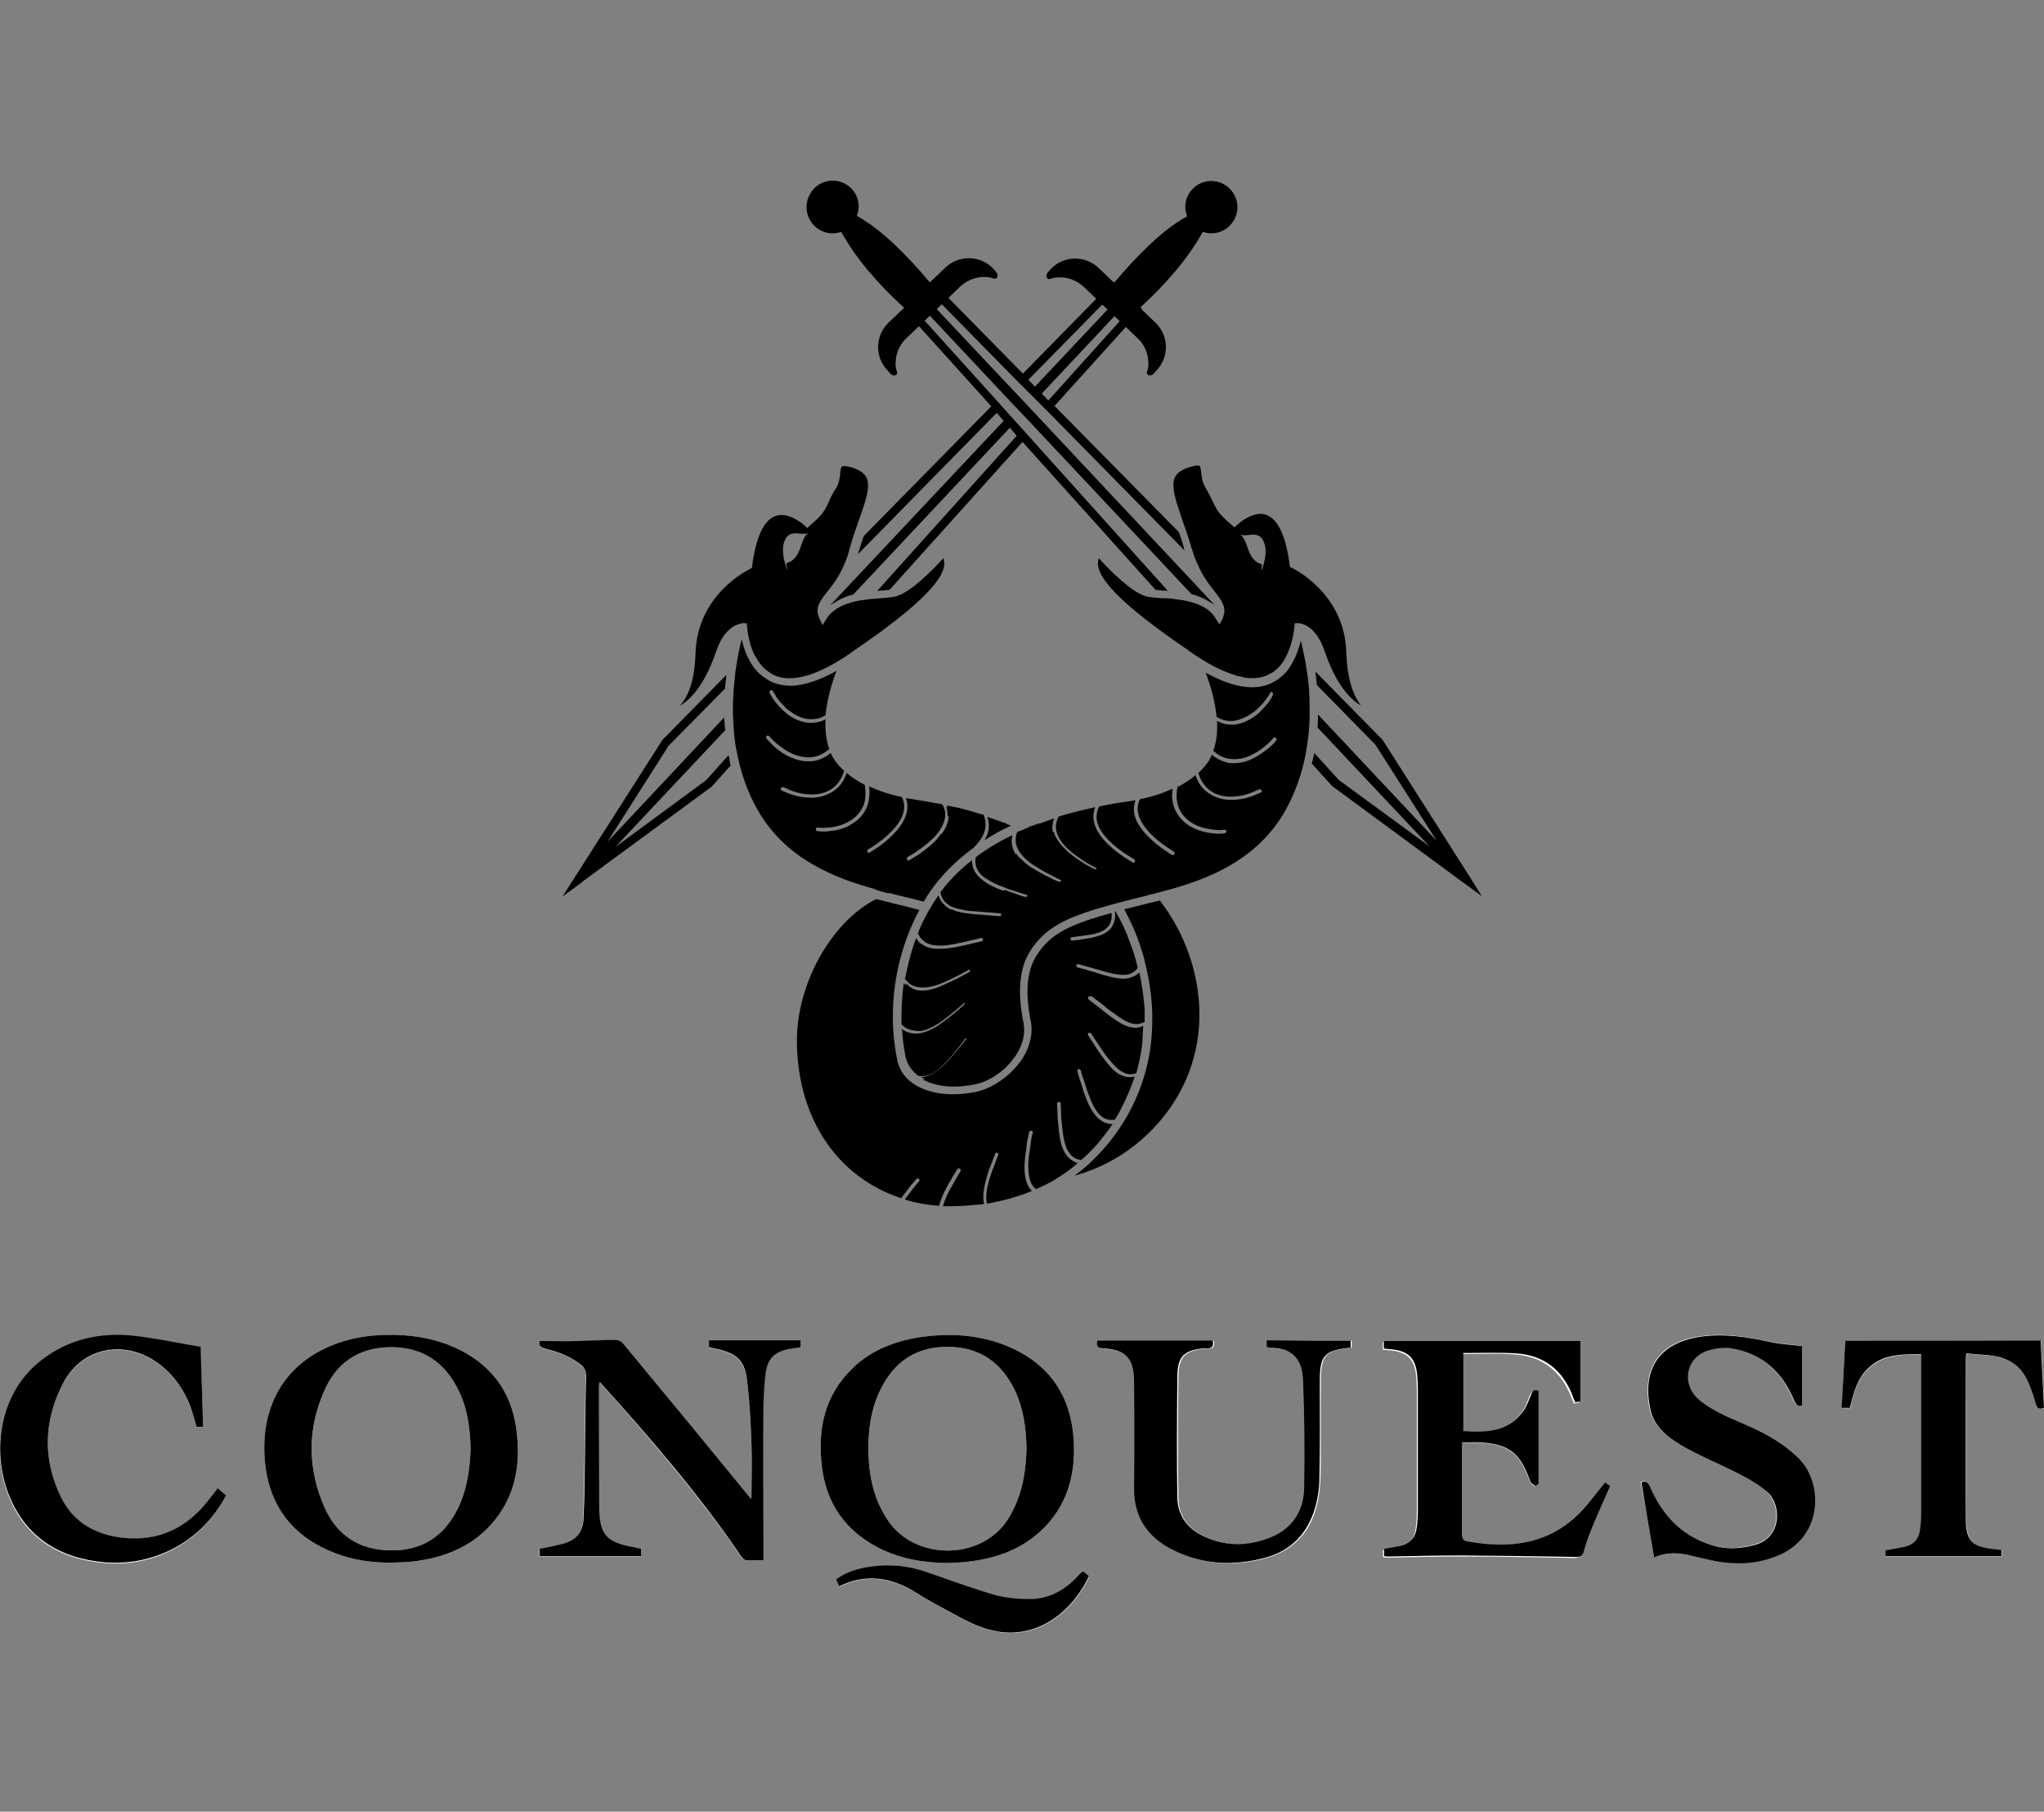 <?xml version="1.0" encoding="utf-8"?>
<!-- Generator: Adobe Illustrator 24.0.3, SVG Export Plug-In . SVG Version: 6.00 Build 0)  -->
<svg version="1.1" id="Layer_1" xmlns="http://www.w3.org/2000/svg" xmlns:xlink="http://www.w3.org/1999/xlink" x="0px" y="0px"
	 viewBox="0 0 562.5 498.5" style="enable-background:new 0 0 562.5 498.5;" xml:space="preserve">
<rect x="0" y="0" width="562.5" height="498.5" fill="#808080" stroke="none"/>
<style type="text/css">
	.st0{fill:#FFFFFF;}
</style>
<g>
	<g>
		<path class="st0" d="M455.2,428.6c3.6-1.7,7.1-1.2,10.6-0.5c1.3,0.3,2.6,0.6,3.9,0.9c6.4,1.5,12.8,1.5,19-0.9
			c12.9-5.1,12.8-20.1,6.2-26.8c-3.9-3.9-8.4-6.6-13.4-8.8c-4.9-2.2-10-4-14.2-7.5c-4.9-4.1-3.7-11.3,2.3-13.4c2-0.7,4.5-1,6.6-0.7
			c8.5,1.4,14.1,6.5,17.3,14.3c0.6,1.3,1.1,1.8,2.2,1.4c0-5.6,0-11,0-16.3c-3-0.4-5.8-0.5-8.6-1.1c-6.3-1.4-12.7-2.4-19.2-1.5
			c-12.5,1.7-16,10.1-13.9,20.1c1,4.5,4.5,7.4,8.3,9.7c3.5,2.1,7.2,3.7,10.8,5.4c4.5,2.1,9.1,4.1,13,7.5s4.3,12.4-3,14.5
			c-3.5,1-7.1,1.5-10.6,0.6c-9-2.1-14.9-8.1-18.6-16.4c-0.6-1.3-1.2-1.8-2.4-1.3C452.9,414.7,454,421.5,455.2,428.6z M507.8,368.9
			c-0.3,6.2-0.6,12.4-0.9,18.6c0.7,0,1.4,0,2.3,0c1-4.5,2.2-9,6.2-11.9c4-3,8.7-2.8,13.4-2.9c0,0.6,0,1,0,1.4c0,14.4,0,28.8,0,43.1
			c0,1.3-0.2,2.5-0.3,3.8c-0.3,2.5-1.7,4.1-4.1,4.7c-1.7,0.4-3.5,0.7-5.4,1c0,0.5,0,1.1,0,1.6c10.7,0,21.2,0,31.9,0c0-0.5,0-1,0-1.7
			c-0.6-0.1-1.2-0.1-1.8-0.2c-6.4-0.7-7.9-2.2-8-8.6c-0.1-14.7,0-29.5,0-44.2c0-0.3,0.1-0.6,0.2-1.1c2.5,0.2,5,0.3,7.4,0.7
			c3.8,0.6,7,2.4,8.9,5.9c1.2,2.2,2,4.6,2.7,7.1c0.4,1.4,1,1.7,2.3,1.3c-0.3-6.3-0.6-12.5-0.9-18.5
			C543.6,368.9,525.7,368.9,507.8,368.9z M295.5,396.5c-0.7-12.2-6.5-21-17.8-25.9c-8-3.4-16.4-3.9-24.9-2.6
			c-6.8,1.1-13.1,3.6-18.1,8.4c-7.8,7.5-9.8,16.9-8.5,27.3c1.2,9.9,6.3,17.3,15.2,22c6,3.2,12.5,4.3,19.2,4.4
			c1.7-0.1,3.4-0.1,5.1-0.3c7.9-0.8,15.1-3.2,21-8.8C293.7,414.3,296,405.9,295.5,396.5z M277.2,418.3c-7.3,11.1-25.4,11.2-32.9,0
			c-4.4-6.6-5.5-13.9-5.3-21.6c0.2-5.1,1.1-10.1,3.5-14.7c3.8-7.6,10-11.5,18.5-11.4c8.6,0.1,14.6,4.3,18.3,12
			c2.4,5.1,3.1,10.5,3.2,16.1C282.3,405.6,281.1,412.3,277.2,418.3z M142.1,393.3c-1.4-10.6-7.2-18.1-16.9-22.5
			c-5.4-2.4-11-3.4-16.9-3.5c-6.9-0.1-13.6,1-19.8,4.2c-12.1,6.2-16.8,17.9-15.6,30.7c1.2,12.4,7.8,20.8,19.4,25.2
			c4.9,1.9,10,2.6,15.3,2.6c1.6-0.1,3.3-0.1,4.9-0.2c8-0.8,15.4-3.2,21.3-8.9C141.6,413.2,143.5,403.7,142.1,393.3z M126,415.1
			c-3.8,7.7-10,11.7-18.7,11.5c-8.4-0.1-14.5-4.1-17.9-11.6c-4.9-11-4.9-22.2,0.2-33.1c3.6-7.6,10-11.3,18.4-11.2
			c8.5,0.1,14.5,4.3,18.2,11.9c2.5,5.1,3.2,10.6,3.3,16.2C129.3,404.4,128.5,409.9,126,415.1z M195.1,368.9v1.9
			c0.8,0.2,1.5,0.3,2.2,0.5c5.5,1.2,7.6,3.2,8.3,8.8c0.7,5.7,1,11.4,1.2,17.2c0.2,5,0,10,0,15.2c-0.3-0.2-0.4-0.3-0.5-0.4
			c-11.7-14.2-23.3-28.4-35-42.5c-0.4-0.5-1.4-0.8-2.1-0.8c-3.2,0-6.5,0.3-9.8,0.3c-3.6,0.1-7.1,0-10.8,0c-0.5,1.2,0.2,1.9,1.7,2.2
			c3.4,0.8,6.6,1.9,9.4,4.2c1.1,0.8,1.6,1.8,1.5,3.2c-0.2,6.6-0.2,13.2-0.3,19.8c-0.1,6.5-0.2,12.9-0.4,19.4c-0.2,4-2.1,6.2-6,7.2
			c-2,0.5-4,0.9-6.1,1.3v1.9h27.9v-2c-1.2-0.2-2.3-0.4-3.3-0.7c-6.2-1.4-7.9-3.4-8.2-9.8c0-0.4,0-0.7,0-1.1
			c0-10.9-0.1-21.9-0.1-32.8c0-0.4,0.1-0.8,0.2-1.5c0.4,0.3,0.6,0.5,0.7,0.6c13.5,15.1,26.8,30.5,38.3,47.3c0.3,0.5,0.8,1,1.3,1
			c1.5,0.1,3.1,0,4.8,0V427c0-13.5,0-26.9,0-40.4c0-2.9,0.2-5.8,0.6-8.7c0.5-4.1,2.4-5.9,6.4-6.8c1-0.2,2.1-0.3,3.2-0.5v-1.7H195.1z
			 M441.6,408c-2.7,3.2-5,6.6-7.9,9.3c-8.5,7.8-18.8,8.9-29.7,7c-1.5-0.3-1.8-1-1.8-2.3c0.1-7.7,0-15.4,0-23c0-0.6,0.1-1.3,0.1-2
			c1.8,0,3.5-0.1,5.1,0c7.9,0.5,11,3.1,13.6,10.7c0.2,0.6,1,1,1.5,1.4c0.2-0.2,0.3-0.3,0.5-0.5V383c-1.2-0.5-1.7,0.1-2.1,1.2
			c-0.6,1.6-1.2,3.2-2.2,4.5c-4.1,5.7-10.1,5.8-16.4,5.4v-21.5c4.9,0,9.7-0.3,14.5,0.1c7.8,0.5,12.9,4.7,15.7,12
			c0.2,0.5,0.4,1,0.6,1.5c0.7-0.1,1.2-0.2,1.4-0.3v-16.6h-53.9c0,0-0.1,0.5-0.1,0.9c0,0.3,0.1,0.7,0.1,1.2c0.7,0.1,1.5,0.1,2.2,0.2
			c4.5,0.5,6.4,2.4,6.9,6.9c0.1,1.3,0.2,2.5,0.2,3.8c0,11.2,0,22.4,0,33.5c0,1.6-0.1,3.1-0.3,4.7c-0.3,2.7-1.8,4.6-4.5,5.2
			c-1.5,0.3-2.9,0.6-4.5,0.8v2c0.4,0,0.7,0.1,1,0.1c6.7-0.1,13.3-0.3,19.9-0.3c10.4,0,20.9,0.2,31.3,0.4c1.4,0,2.3-0.1,2.8-1.8
			c0.6-2.3,1.5-4.6,2.4-6.8c1.5-3.7,3.2-7.3,4.8-11C442.4,408.5,441.9,408.2,441.6,408z M59.9,409.6c-0.9,1.2-1.8,2.4-2.7,3.5
			c-5.9,7.4-13.4,11.1-22.9,10.2c-7.7-0.7-13.9-4-17.4-11c-5.3-10.6-5-21.5,0.6-31.8c5-9.4,16.2-11.8,25.1-5.9
			c4.8,3.1,7.9,7.5,9.9,12.8c0.6,1.7,1.1,3.6,1.6,5.4h1.8c-0.3-7.4-0.5-14.7-0.8-22c-6-1-11.9-2.3-18-3c-9.5-1.1-18.4,0.8-26.1,6.9
			c-11.3,8.9-13.3,24.7-8.8,36.5c4.6,12,14,17.8,26.6,18.9c13.8,1.2,26.8-5.9,33.3-18.4C61.5,410.9,60.7,410.2,59.9,409.6z
			 M349,368.9v1.8c0.4,0.1,0.8,0.3,1.1,0.3c6.3,0.1,8.7,3.4,8.9,8.9c0.3,9.9,0.5,19.8,0.3,29.7c-0.2,6.6-3.6,11.5-9.9,13.8
			c-6.2,2.2-12.5,2.2-18.5-0.9c-4.1-2.1-6.6-5.7-6.6-10.3c-0.2-11.2-0.1-22.4,0-33.5c0.1-5.4,1.8-7,7.2-7.6c0.2,0,0.5-0.1,0.7,0
			c1.7,0.2,2.2-0.6,1.8-2.1h-31.7c-0.3,1.3-0.1,2,1.5,2.1c6.3,0.5,8.5,2.8,8.6,9.2c0.1,9.7,0.1,19.5,0,29.2
			c-0.1,7.9,3.6,13.5,10.5,17c8.2,4.2,17,4.6,25.7,2.2c7-2,11.7-6.7,13.6-13.8c0.8-2.7,1.1-5.6,1.2-8.4c0.2-8.6,0-17.3,0.1-25.9
			c0-1.5,0-2.9,0.2-4.3c0.4-2.9,1.7-4.3,4.6-4.9c1.2-0.2,2.4-0.4,3.7-0.6v-1.9H349z M298.2,432.4c-0.2,0.1-0.3,0.1-0.3,0.2
			c-0.3,0.3-0.6,0.6-0.9,0.9c-3.6,4.1-8,6.6-13.4,6.6c-3.3,0-6.8-0.3-10-1.2c-6.4-1.8-12.7-4.2-19-6.4c-3.9-1.4-8-2-12.1-1.6
			c-4.4,0.3-8.6,1.1-12.3,3.8c0.3,0.6,0.6,1.2,0.9,1.9c6.8-3.4,13.3-2.6,19.7,0.9c2.5,1.4,4.8,3,7.3,4.3c4.2,2.2,8.3,4.8,12.8,6.3
			c12.3,4.2,23.3-2.7,28.9-14.3C299.3,433.3,298.8,432.9,298.2,432.4z"/>
		<path d="M295.5,396.5c-0.7-12.2-6.5-21-17.8-25.9c-8-3.4-16.4-3.9-24.9-2.6c-6.8,1.1-13.1,3.6-18.1,8.4
			c-7.8,7.5-9.8,16.9-8.5,27.3c1.2,9.9,6.3,17.3,15.2,22c6,3.2,12.5,4.3,19.2,4.4c1.7-0.1,3.4-0.1,5.1-0.3c7.9-0.8,15.1-3.2,21-8.8
			C293.7,414.3,296,405.9,295.5,396.5z M277.2,418.3c-7.3,11.1-25.4,11.2-32.9,0c-4.4-6.6-5.5-13.9-5.3-21.6
			c0.2-5.1,1.1-10.1,3.5-14.7c3.8-7.6,10-11.5,18.5-11.4c8.6,0.1,14.6,4.3,18.3,12c2.4,5.1,3.1,10.5,3.2,16.1
			C282.3,405.6,281.1,412.3,277.2,418.3z"/>
		<path d="M142.1,393.3c-1.4-10.6-7.2-18.1-16.9-22.5c-5.4-2.4-11-3.4-16.9-3.5c-6.9-0.1-13.6,1-19.8,4.2
			c-12.1,6.2-16.8,17.9-15.6,30.7c1.2,12.4,7.8,20.8,19.4,25.2c4.9,1.9,10,2.6,15.3,2.6c1.6-0.1,3.3-0.1,4.9-0.2
			c8-0.8,15.4-3.2,21.3-8.9C141.6,413.2,143.5,403.7,142.1,393.3z M126,415.1c-3.8,7.7-10,11.7-18.7,11.5
			c-8.4-0.1-14.5-4.1-17.9-11.6c-4.9-11-4.9-22.2,0.2-33.1c3.6-7.6,10-11.3,18.4-11.2c8.5,0.1,14.5,4.3,18.2,11.9
			c2.5,5.1,3.2,10.6,3.3,16.2C129.3,404.4,128.5,409.9,126,415.1z"/>
		<path d="M206.8,412.4c0-5.2,0.2-10.2,0-15.2c-0.2-5.7-0.5-11.5-1.2-17.2c-0.6-5.6-2.8-7.6-8.3-8.8c-0.7-0.2-1.4-0.3-2.2-0.5
			c0-0.7,0-1.3,0-1.9c8.3,0,16.7,0,25.2,0c0,0.5,0,1.2,0,1.9c-1.1,0.2-2.2,0.3-3.2,0.5c-4,0.8-5.9,2.7-6.4,6.7
			c-0.4,2.9-0.5,5.8-0.6,8.7c-0.1,13.5,0,27,0,40.4c0,0.7,0,1.4,0,2.3c-1.7,0-3.3,0.1-4.8,0c-0.5,0-1-0.6-1.3-1
			c-11.4-16.8-24.7-32.2-38.3-47.3c-0.2-0.2-0.3-0.3-0.7-0.7c-0.1,0.6-0.2,1-0.2,1.5c0,10.9,0.1,21.9,0.1,32.8c0,0.4,0,0.7,0,1.1
			c0.3,6.4,1.9,8.4,8.2,9.8c1.1,0.2,2.1,0.4,3.3,0.7c0,0.7,0,1.3,0,2c-9.3,0-18.5,0-27.9,0c0-0.7,0-1.3,0-2c2.1-0.4,4.1-0.8,6.1-1.3
			c3.9-1,5.8-3.1,6-7.2c0.3-6.5,0.3-12.9,0.4-19.4c0.1-6.6,0.1-13.2,0.3-19.7c0-1.4-0.5-2.4-1.6-3.2c-2.8-2.2-6-3.4-9.4-4.2
			c-1.6-0.4-2.2-1-1.7-2.2c3.7,0,7.2,0.1,10.8,0c3.3-0.1,6.5-0.3,9.8-0.3c0.7,0,1.7,0.3,2.1,0.8c11.7,14.1,23.4,28.3,35,42.5
			C206.4,412.2,206.5,412.2,206.8,412.4z"/>
		<path d="M422.6,409c-0.5-0.5-1.3-0.8-1.5-1.4c-2.6-7.6-5.7-10.2-13.6-10.7c-1.6-0.1-3.2,0-5.1,0c-0.1,0.7-0.1,1.4-0.1,2
			c0,7.7,0,15.4,0,23c0,1.4,0.3,2.1,1.8,2.3c10.9,1.9,21.2,0.9,29.7-7c2.9-2.7,5.2-6.1,7.9-9.3c0.3,0.2,0.8,0.6,1.4,1
			c-1.6,3.7-3.3,7.3-4.8,11c-0.9,2.2-1.8,4.5-2.4,6.8c-0.4,1.7-1.4,1.8-2.8,1.7c-10.4-0.2-20.9-0.3-31.3-0.4
			c-6.6,0-13.3,0.2-19.9,0.3c-0.3,0-0.6-0.1-1-0.1c0-0.7,0-1.3,0-2c1.5-0.3,3-0.5,4.5-0.8c2.7-0.6,4.2-2.5,4.5-5.2
			c0.2-1.6,0.3-3.1,0.3-4.7c0-11.2,0-22.4,0-33.5c0-1.3-0.1-2.5-0.2-3.8c-0.5-4.5-2.4-6.4-6.9-6.9c-0.7-0.1-1.4-0.1-2.2-0.2
			c-0.1-0.5-0.1-0.9-0.1-1.2c0-0.4,0.1-0.8,0.1-0.9c9,0,18,0,26.9,0s17.8,0,27.1,0c0,5.1,0,10.7,0,16.6c-0.2,0-0.8,0.1-1.4,0.3
			c-0.2-0.6-0.5-1-0.6-1.5c-2.7-7.3-7.9-11.5-15.7-12c-4.8-0.3-9.6-0.1-14.5-0.1c0,7.1,0,14.2,0,21.5c6.3,0.4,12.3,0.3,16.4-5.4
			c1-1.3,1.6-3,2.2-4.5c0.4-1.1,0.8-1.7,2.1-1.2c0,8.5,0,17.1,0,25.6C422.9,408.6,422.8,408.8,422.6,409z"/>
		<path d="M455.2,428.6c-1.2-7.1-2.4-13.9-3.5-20.7c1.2-0.5,1.8,0,2.4,1.3c3.6,8.3,9.5,14.2,18.6,16.4c3.5,0.8,7.1,0.4,10.6-0.6
			c7.2-2.2,6.9-11.2,3-14.5s-8.4-5.3-13-7.5c-3.7-1.7-7.4-3.4-10.8-5.4c-3.8-2.3-7.3-5.1-8.3-9.7c-2.2-10,1.3-18.3,13.9-20.1
			c6.5-0.9,12.9,0.1,19.2,1.5c2.7,0.6,5.6,0.7,8.6,1.1c0,5.3,0,10.7,0,16.3c-1.1,0.4-1.6-0.1-2.2-1.4c-3.2-7.8-8.8-12.9-17.3-14.3
			c-2.1-0.3-4.5,0-6.6,0.7c-6,2.1-7.1,9.3-2.3,13.4c4.2,3.5,9.3,5.3,14.2,7.5s9.5,4.9,13.4,8.8c6.6,6.7,6.8,21.7-6.2,26.8
			c-6.3,2.5-12.6,2.4-19,0.9c-1.3-0.3-2.6-0.6-3.9-0.9C462.4,427.3,458.8,426.9,455.2,428.6z"/>
		<path d="M55.9,392.7c-0.6,0-1.2,0-1.8,0c-0.5-1.8-1-3.6-1.6-5.4c-2-5.3-5.2-9.7-9.9-12.8c-9-5.9-20.1-3.5-25.1,5.9
			c-5.5,10.3-5.9,21.2-0.6,31.8c3.5,7,9.8,10.3,17.4,11c9.5,0.9,17.1-2.8,22.9-10.2c0.9-1.1,1.8-2.3,2.7-3.5c0.8,0.7,1.6,1.4,2.3,2
			C55.7,424,42.7,431,28.9,429.9C16.3,428.8,7,423,2.3,411c-4.5-11.8-2.6-27.5,8.8-36.5c7.7-6.1,16.6-8,26.1-6.9c6,0.7,12,2,18,3
			C55.4,378,55.7,385.2,55.9,392.7z"/>
		<path d="M371.7,368.9c0,0.6,0,1.2,0,1.9c-1.3,0.2-2.5,0.3-3.7,0.6c-2.8,0.6-4.2,2-4.6,4.9c-0.2,1.4-0.2,2.9-0.2,4.3
			c0,8.6,0.1,17.3-0.1,25.9c0,2.8-0.4,5.7-1.2,8.4c-2,7-6.6,11.8-13.6,13.7c-8.8,2.4-17.5,2-25.7-2.2c-6.9-3.5-10.6-9.1-10.5-17
			c0.1-9.7,0.1-19.5,0-29.2c0-6.4-2.2-8.8-8.6-9.2c-1.6-0.1-1.8-0.8-1.5-2.1c10.6,0,21.1,0,31.7,0c0.4,1.5-0.1,2.3-1.8,2.1
			c-0.2,0-0.5,0-0.7,0c-5.4,0.6-7.1,2.2-7.2,7.6c-0.1,11.2-0.2,22.4,0,33.5c0.1,4.6,2.5,8.2,6.6,10.3c6,3.1,12.3,3.2,18.4,0.9
			c6.3-2.3,9.8-7.2,9.9-13.8c0.2-9.9,0.1-19.8-0.3-29.7c-0.2-5.5-2.6-8.9-8.9-8.9c-0.3,0-0.7-0.2-1.1-0.3c0-0.6,0-1.2,0-1.8
			C356.5,368.9,364,368.9,371.7,368.9z"/>
		<path d="M507.8,368.9c18,0,35.8,0,53.8,0c0.3,6,0.6,12.3,0.9,18.5c-1.3,0.5-1.9,0.2-2.3-1.3c-0.7-2.4-1.5-4.9-2.7-7.1
			c-1.9-3.5-5.1-5.3-8.9-5.9c-2.4-0.4-4.9-0.4-7.4-0.7c-0.1,0.5-0.2,0.8-0.2,1.1c0,14.7-0.1,29.5,0,44.2c0,6.4,1.6,7.9,8,8.6
			c0.6,0.1,1.2,0.1,1.8,0.2c0,0.6,0,1.1,0,1.7c-10.6,0-21.2,0-31.9,0c0-0.5,0-1,0-1.6c1.8-0.3,3.6-0.6,5.4-1
			c2.4-0.6,3.8-2.2,4.1-4.7c0.1-1.3,0.3-2.5,0.3-3.8c0-14.4,0-28.8,0-43.1c0-0.4,0-0.8,0-1.4c-4.8,0.1-9.5-0.1-13.4,2.9
			c-4,2.9-5.1,7.4-6.2,11.9c-0.8,0-1.5,0-2.3,0C507.2,381.2,507.5,375,507.8,368.9z"/>
		<path d="M298.2,432.4c0.5,0.4,1,0.9,1.5,1.3c-5.6,11.6-16.6,18.5-28.9,14.3c-4.5-1.5-8.6-4.1-12.8-6.3c-2.5-1.3-4.9-2.9-7.3-4.3
			c-6.3-3.5-12.9-4.3-19.7-0.9c-0.3-0.7-0.6-1.2-0.9-1.9c3.7-2.7,8-3.5,12.3-3.8c4.2-0.3,8.2,0.3,12.1,1.6c6.3,2.2,12.6,4.5,19,6.4
			c3.2,0.9,6.7,1.2,10,1.2c5.4,0,9.8-2.6,13.4-6.6c0.3-0.3,0.6-0.6,0.9-0.9C298,432.6,298,432.5,298.2,432.4z"/>
	</g>
	<g>
		<g>
			<g>
				<path d="M308.3,81.3l-0.8,0.9l1.9,1.8l0.8-0.9L308.3,81.3z"/>
				<path d="M254.2,81.3L254.2,81.3l0.8,0.9l0,0L254.2,81.3z M276,115.7l-2-2.2l0,0"/>
				<path d="M407.8,246.6l-5.3-3.9l-0.3-0.2l-35.6-26.2l-5.6-6.2c0.1-0.5,0.3-1.1,0.4-1.6c0.1-0.4,0.2-0.8,0.3-1.3l6.7,7.4l25,18.3
					l-30.8-32.7c0-0.7,0.1-1.4,0.1-2.2c0-0.5,0-0.9,0-1.4l32.7,34.8l-16.9-26.5l-16.1-16.4c-0.1-0.9-0.2-1.9-0.3-2.8
					c0-0.3-0.1-0.6-0.1-0.9l18.4,18.7l0.1,0.1l23.6,37.1l0.2,0.3L407.8,246.6z"/>
				<path d="M201.1,210.6l-5.2,5.8l-0.1,0.1l-35.4,26l0,0l-0.3,0.3l-5.3,3.9l3.5-5.5l0.2-0.3l23.8-37.3l17.6-17.9
					c0,0.3-0.1,0.7-0.1,1c-0.1,0.9-0.2,1.9-0.3,2.8L184,205.2l-16.8,26.4l32.1-34.2c0,0.5,0,0.9,0.1,1.4c0,0.7,0.1,1.4,0.2,2.1
					l-30.3,32.2l25-18.4l6.2-6.9c0.1,0.5,0.2,0.9,0.3,1.3C200.8,209.6,200.9,210.1,201.1,210.6z"/>
				<polygon points="158.2,241 158.4,240.8 158.2,241.1 				"/>
				<polygon points="160.3,242.5 160.1,242.8 160,242.7 				"/>
				<polygon points="310.2,83 309.4,83.9 307.5,82.2 308.3,81.3 				"/>
			</g>
			<g>
				<path d="M254.2,81.3l-1.9,1.8l0.8,0.9l1.9-1.8L254.2,81.3z"/>
				<path d="M334.1,166.3c0,0.1,0.1,0.1,0.1,0.2c-0.1-0.1-0.2-0.2-0.3-0.2v-0.1l-0.9-0.5c0,0-0.1-0.1-0.2-0.1l-0.6-0.4l0,0
					c-1.2-0.7-2.7-1.3-4.3-1.7l-43.1-45.9l-1.6-1.7l-1.9-2l-1.8-1.9l-1.9-2l-1.6-1.7l-22.9-24.4l1.9-1.8l22.8,24.2l1.6,1.7l1.9,2
					L334.1,166.3z"/>
				<polygon points="255,82.2 253.1,83.9 252.3,83 254.2,81.3 				"/>
				<polygon points="402.2,242.5 402.5,242.7 402.5,242.8 				"/>
				<polygon points="404.3,241 404.3,241.1 404.1,240.8 				"/>
			</g>
		</g>
		<g>
			<g>
				<path d="M281.3,118l-1.9-2.1l-1.7-1.9l-1.9-2.1l-1.6-1.8l-22.4-24.8l1.4-1.3l-0.8-0.9l1.9-1.8l0,0l0.8,0.9l1.3-1.3l23.2,23.6
					l1.7,1.7l1.9,1.9l1.8,1.8l1.9,1.9l1.7,1.7l37.4,38c-0.1-0.3-0.2-0.5-0.2-0.8c-0.4-1.5-0.9-2.9-1.4-4.3l-34.2-34.7l23.3-25.8
					l0.8-0.9l-8-7.5l-24.8,25.3l-24-24.4l-0.8-0.8l-8,7.5l0.8,0.9l23.3,25.8l-35.1,35.7c-0.5,1.3-1.5,4.7-1.6,5l38.2-38.9l0,0
					l1.9,2.2l0,0l-47.6,50.6c0,0.1-0.1,0.1-0.1,0.2c0.1-0.1,0.2-0.2,0.3-0.2v-0.1l0.9-0.5c0,0,0.1-0.1,0.2-0.1l0.6-0.4l0,0
					c1.2-0.7,2.7-1.3,4.3-1.7l43.1-45.9l1.9,2.2l0,0l-38.4,42.7c0.3,0,0.7-0.1,1.1-0.1h0.4c0.7-0.1,1.3-0.1,1.9-0.2l36.6-40.7
					l36.6,40.7c0.6,0.1,1.2,0.1,1.9,0.2h0.4c0.4,0,0.7,0,1.1,0.1L283,119.9L281.3,118z M306.2,80.9l1.4,1.3l0.8-0.9l1.9,1.8
					l-0.8,0.9l1.4,1.3l-22.4,24.9l-1.8-1.9L309.5,84l-1.9-1.8l-22.8,24.2l-1.8-1.9L306.2,80.9z"/>
				<polygon points="255,82.2 255,82.2 253.1,83.9 252.3,83 254.2,81.3 254.2,81.3 				"/>
			</g>
		</g>
		<path d="M338.5,62c-2,2.1-4.9,2.7-7.5,1.8c-4.1,7.4-10.1,14.3-17.3,20.9l4.3,4.1c3.7,3.6,3.8,9.4,0.3,13.1l-0.8,0.9
			c-1,1.1-2.4,0.3-1.7-0.9c0.2-0.8,0.3-1.6,0.2-2.5c-0.1-2.3-1.1-4.6-2.9-6.3l-14.9-14.2c-2.4-2.2-5.7-3.1-8.8-2.3
			c-0.2,0.1-0.4,0.2-0.6,0.2c-0.8,0-1.2-1-0.4-1.9l0.8-0.9c3.5-3.7,9.4-3.8,13.1-0.3l4.3,4.1c6.7-7.9,13.4-14.6,20.1-18.3
			c-1-2.5-0.5-5.5,1.5-7.5c2.7-2.9,7.3-2.9,10.1-0.2C341.2,54.6,341.3,59.1,338.5,62z"/>
		<path d="M224,62c2,2.1,4.9,2.7,7.5,1.8c4.1,7.4,10.1,14.3,17.3,20.9l-4.3,4.1c-3.7,3.6-3.8,9.4-0.3,13.1l0.8,0.9
			c1,1.1,2.4,0.3,1.7-0.9c-0.2-0.8-0.3-1.6-0.2-2.5c0.1-2.3,1.1-4.6,2.9-6.3l14.9-14.3c2.4-2.2,5.7-3.1,8.8-2.3
			c0.2,0.1,0.4,0.2,0.6,0.2c0.8,0,1.2-1,0.4-1.9l-0.8-0.9c-3.5-3.7-9.4-3.8-13.1-0.3l-4.3,4.1c-6.7-7.9-13.4-14.6-20.1-18.3
			c1-2.5,0.5-5.5-1.5-7.5c-2.7-2.9-7.3-2.9-10.1-0.2C221.3,54.6,221.2,59.1,224,62z"/>
		<path d="M248.1,281.9c-0.1-3.8,0.1-7.6,0.6-11.4c1.2,1.4,2.9,2.1,4.8,2.1h0.1c2.1,0,4.1-0.7,6.1-1.6c1.6-0.7,3.2-1.5,4.4-2.1
			l2.6-1.4c0.2-0.1,0.3-0.4,0.2-0.7c-0.1-0.2-0.4-0.3-0.7-0.2l-2.6,1.4c-1.2,0.6-2.7,1.4-4.3,2.1c-1.8,0.8-3.8,1.5-5.7,1.5l0,0
			c-1.9,0-3.4-0.8-4.5-2.3c1.1-3.4,2.7-6.6,4.5-9.6c0.7,0.6,1.6,1,2.6,1.2c0.8,0.2,1.6,0.2,2.4,0.2c1.3,0,2.7-0.2,4-0.4
			c0.9-0.2,1.9-0.4,2.9-0.6l4.7-1.1c0.3-0.1,0.4-0.3,0.4-0.6c-0.1-0.3-0.3-0.4-0.6-0.4l-4.7,1.1c-1,0.2-1.9,0.4-2.8,0.6
			c-2,0.3-4,0.6-5.9,0.2c-0.9-0.2-1.6-0.5-2.3-1.1c1.7-2.6,3.6-5,5.7-7l0,0c0.4-0.4,0.8-0.8,1.3-1.1c0.2-0.2,0.4-0.4,0.6-0.5
			c0.3,0.1,0.6,0.3,0.9,0.4c0.8,0.3,1.6,0.4,2.4,0.6l0,0c0.8,0.1,1.5,0.2,2.3,0.3l7.6,0.6l0,0c0.3,0,0.5-0.2,0.5-0.5
			s-0.2-0.5-0.5-0.5l-7.6-0.6c-0.1,0-0.2,0-0.3,0l0,0c-0.8-0.1-1.7-0.2-2.5-0.4c-0.8-0.2-1.5-0.3-2.2-0.6l0.1-0.1l0,0
			c3.2-2.4,6.7-3.9,10.2-4.2l0,0l0,0c0.7-0.1,1.4-0.1,2.2-0.1h0.1c0.6,0,1,0,1.5-0.2c0.2,0.1,0.3,0.1,0.5,0.2c0.7,0.3,1.4,0.5,2,0.7
			l0,0l0,0c0.3,0.1,0.6,0.2,0.8,0.3c0.3,0.1,0.6,0.2,0.8,0.3l0,0c0.9,0.3,1.5,0.4,1.5,0.4h0.1c0.2,0,0.4-0.1,0.5-0.4
			s-0.1-0.5-0.3-0.6l0,0c-0.1,0-0.8-0.2-1.7-0.5l0,0c-0.2-0.1-0.4-0.1-0.6-0.2c-0.7-0.2-1.4-0.5-2.2-0.7c-0.1,0-0.2-0.1-0.3-0.1
			c0.6-0.5,1-1.2,1.3-2.1c0.2-0.5,0.3-1.1,0.3-1.7c0.1-1,0.1-2,0.2-3v-1.4c0-0.4,0.1-0.9,0.1-1.3c0.2,0.2,0.3,0.5,0.5,0.7
			c0.2,0.3,0.4,0.5,0.7,0.7c0.5,0.5,1,0.9,1.5,1.4c0.3,0.2,0.6,0.5,0.9,0.7s0.6,0.4,0.9,0.6c0,0,0,0,0.1,0c1.4,0.9,3.1,1.8,4.9,2.7
			c0.2,0.1,0.3,0.1,0.4,0.2c0.4,0.2,0.8,0.4,1.1,0.5c0.5,0.2,0.8,0.3,0.8,0.3c0.1,0,0.1,0,0.2,0c0.2,0,0.4-0.1,0.5-0.3
			c0.1-0.3,0-0.5-0.3-0.6c0,0-0.1,0-0.2-0.1c-0.2-0.1-0.6-0.2-1-0.5c-0.3-0.1-0.6-0.3-1-0.5c-1.7-0.8-3.2-1.7-4.6-2.6
			c-0.1,0-0.1-0.1-0.2-0.1c-0.3-0.2-0.5-0.3-0.8-0.5s-0.6-0.5-0.9-0.7c-0.5-0.4-1.1-0.9-1.5-1.4c-0.2-0.3-0.5-0.5-0.7-0.8
			c-0.4-0.5-0.7-1-0.9-1.5l0,0c0.3-1.3,1-2.4,2.2-2.9c0.3-0.1,0.6-0.2,1-0.3c0.3-0.1,0.6-0.1,0.9-0.1l0,0h0.1c0.6,0,1.3,0,1.9,0
			c0.4,0,0.8,0,1.2,0.1c0.1,0,0.2,0,0.2,0c0.7,0,1.5,0.1,2.2,0.2c0.2,0,0.5,0.1,0.7,0.1c0.1,0.2,0.2,0.4,0.3,0.5l0,0
			c0.7,1.3,1.7,2.4,2.6,3.2l0,0c0.2,0.2,0.4,0.4,0.6,0.6s0.3,0.3,0.5,0.4c1.7,1.4,3.4,2.5,4.8,3.3l0,0c1.2,0.7,2.1,1.1,2.1,1.1
			c0.1,0,0.2,0,0.2,0c0.1,0,0.2,0,0.2-0.1c0.1,0,0.2-0.1,0.2-0.2c0.1-0.3,0-0.6-0.2-0.7c0,0-0.6-0.3-1.5-0.8l0,0
			c-1.3-0.7-3.3-2-5.2-3.5c-1.6-1.3-2.7-2.6-3.4-3.8c0.2,0,0.5,0.1,0.7,0.1c9.7,1.9,18.4,7.5,24.9,15.1c-0.7,0.2-1.3,0.3-1.9,0.5
			c-2.7,0.7-5.2,1.3-7.5,1.9c-0.4,0.1-0.8,0.2-1.1,0.3l0,0c-0.4,0.1-0.8,0.2-1.1,0.3c-11.7,3.2-17.6,5.8-21.9,11.9
			c-2.2,3.1-4.9,8.7-2.4,20.9c0.5,2.7-0.2,5.8-2.2,8.8c-2.7,4-7.1,7.1-11.3,7.9c-2,0.4-3.9,0.6-5.6,0.6c-3.4,0-6.4-0.7-8.7-2
			c3.3-0.2,5.8-2.9,7.3-4.4c1.5-1.6,2.7-3.2,3.6-4.2c0.9-1.2,1.5-1.9,1.5-1.9c0.2-0.2,0.1-0.5-0.1-0.7s-0.5-0.1-0.7,0.1
			c0,0-0.5,0.8-1.4,1.9c-0.8,1-2,2.6-3.5,4.2c-2.3,2.4-5,4.8-8.2,4l0,0c-1.4-1.2-2.4-2.8-2.8-4.6c-0.5-2.5-0.8-5.1-1-7.7
			c1.1,0.9,2.4,1.3,3.9,1.3c0.5,0,1,0,1.5-0.2c2.2-0.4,4.2-1.7,5.7-2.8c3.3-2.4,6.1-5,6.1-5c0.2-0.2,0.2-0.5,0-0.7s-0.5-0.2-0.7,0
			c0,0-2.8,2.5-6,4.9c-1.5,1-3.4,2.2-5.3,2.6C251.3,283.9,249.6,283.4,248.1,281.9z"/>
		<path d="M317.1,310.8c-5.9,6.1-13.3,10.5-21.4,12.7c1.9-1.4,3.8-3,5.5-4.7c7.3-7.3,11.7-15.5,14-23.8c0.1-0.1,0.2-0.3,0.1-0.4l0,0
			c1.3-4.7,1.8-9.4,1.8-14.1c0-0.4,0-0.8,0-1.3c-0.1-5.1-0.9-10.1-2.1-14.8c0-0.2,0-0.3-0.1-0.5c-0.8-2.8-1.7-5.6-2.8-8.1
			c-0.8-1.9-1.8-3.8-2.7-5.6c2.1-0.5,4.4-1.1,6.8-1.7c1-0.2,2-0.5,3-0.7C332.5,265.1,335.6,291.7,317.1,310.8z"/>
		<path d="M314.9,264.4c0-0.2-0.1-0.3-0.1-0.5C314.9,264,314.9,264.2,314.9,264.4z"/>
		<path d="M315.1,294.9c0-0.1,0.1-0.3,0.1-0.4C315.3,294.6,315.2,294.8,315.1,294.9z"/>
		<g>
			<path d="M299.5,274.3c-0.2,0.2-0.1,0.5,0.1,0.7c0,0,0.7,0.6,1.9,1.5l0.8,0.6c1,0.8,2.2,1.8,3.6,2.8c1.6,1.2,3.5,2.4,5.5,2.8
				c0.4,0.1,0.8,0.1,1.1,0.1c0.8,0,1.5-0.2,2.1-0.5c-0.1,2.2-0.2,4.1-0.2,4.1l-0.1,1.1c-0.3,2.6-0.9,5.2-1.6,7.8
				c-1.3,0.5-2.5,0.4-3.7-0.3c-1.6-0.8-2.9-2.4-4.2-4c-1.1-1.4-2-2.8-2.8-4l-0.4-0.6c-0.8-1.2-1.3-2-1.3-2c-0.2-0.2-0.5-0.3-0.7-0.2
				c-0.2,0.1-0.3,0.4-0.2,0.6c0,0,0.5,0.8,1.4,2.1l0.3,0.5c0.7,1.2,1.7,2.6,2.8,4.1c1.3,1.7,2.7,3.4,4.5,4.3
				c0.9,0.4,1.7,0.6,2.6,0.6c0.4,0,0.9-0.1,1.3-0.2L312,297c-0.9,2.7-2.1,5.4-3.5,8.1l-0.5,1c-0.4,0.7-0.8,1.3-1.2,2
				c-1.5,0.2-2.8-0.1-3.9-1.1c-1.4-1.3-2.4-3.3-3-5c-0.5-1.2-0.9-2.4-1.2-3.4c-0.2-0.7-0.4-1.3-0.6-1.8c-0.5-1.4-0.7-2.3-0.7-2.3
				c-0.1-0.3-0.3-0.4-0.6-0.3c-0.3,0.1-0.4,0.3-0.3,0.6c0,0,0.2,0.9,0.7,2.4c0.2,0.5,0.4,1.1,0.6,1.8c0.3,1.1,0.7,2.3,1.2,3.5
				c0.7,1.8,1.8,3.9,3.3,5.3c0.8,0.7,2.1,1.5,3.7,1.5h0.2c-1,1.4-2,2.8-3.1,4.1l-0.7,0.9c-0.8,1-1.8,2-2.7,2.9
				c-0.7,0.7-1.4,1.4-2.2,2c-3.5-0.5-4.5-3.8-5-7.4c-0.3-2.5-0.5-4.3-0.5-5.6l-0.1-2.5c0-0.3-0.2-0.5-0.5-0.5s-0.5,0.2-0.5,0.5
				l0.1,2.5c0,1.3,0.2,3.2,0.5,5.7c0.3,2.3,1,7,5.1,8.1c-0.1,0-0.1,0.1-0.2,0.2l-0.9,0.8c-1.8,1.4-3.6,2.6-5.5,3.8l0,0l0,0
				c-0.5,0.3-1,0.6-1.5,0.8l-1,0.5c-0.8,0.4-1.6,0.8-2.4,1.1c-2-1.5-2.2-4.5-2.1-7.6c0.1-1.4,0.3-2.7,0.5-3.9
				c0.1-0.6,0.2-1.1,0.2-1.6c0.2-1.5,0.5-2.4,0.5-2.4c0.1-0.3-0.1-0.5-0.4-0.6c-0.2,0-0.5,0.1-0.6,0.4c0,0-0.2,1-0.5,2.5
				c-0.1,0.5-0.2,1-0.2,1.6c-0.2,1.2-0.4,2.6-0.5,4c-0.2,2.9,0,6.2,2,8.1c-1.5,0.6-2.9,1.2-4.5,1.6l0,0c-0.1,0-1.2,0.4-1.2,0.4
				c-2.2,0.6-4.4,1.1-6.7,1.5c-0.4-1.7-0.1-3.8,0.4-5.7c0.5-1.9,1.1-3.6,1.7-5l0.1-0.3c0.5-1.4,0.9-2.4,0.9-2.4
				c0.1-0.2,0-0.5-0.2-0.6s-0.5,0-0.6,0.2c0,0-0.4,1-0.9,2.4l-0.1,0.2c-0.6,1.4-1.2,3.2-1.7,5.2c-0.3,1.3-0.9,3.8-0.4,6.1
				c-0.3,0-0.5,0.1-0.8,0.1l-1.2,0.1c-2.2,0.2-4.4,0.4-6.6,0.4c-0.7,0-1.3,0-2,0h-0.7c0.2-0.8,0.5-1.6,0.9-2.5
				c0.7-1.7,1.7-3.3,2.4-4.5l0.2-0.4c0.8-1.3,1.3-2.2,1.3-2.2c0.1-0.2,0.1-0.5-0.1-0.7s-0.5-0.1-0.7,0.1c0,0-0.6,0.9-1.4,2.2
				l-0.2,0.4c-0.8,1.3-1.7,2.9-2.5,4.7c-0.4,0.9-0.7,1.8-1,2.8c-2.6-0.2-5.2-0.6-7.6-1.2l-1-0.3c-0.3-0.1-0.6-0.2-0.8-0.3
				c0.2-0.3,0.5-0.6,0.7-0.9c0.6-0.8,1.1-1.5,1.6-2.1c1-1.2,1.6-1.9,1.6-1.9c0.2-0.2,0.2-0.5,0-0.7s-0.5-0.2-0.7,0
				c0,0-0.7,0.8-1.7,2c-0.5,0.6-1,1.4-1.6,2.1c-0.3,0.4-0.6,0.8-0.9,1.2c-1.8-0.6-3.6-1.3-5.2-2.1l-0.8-0.4c-2-1-3.8-2.2-5.6-3.5
				l-0.8-0.6c-10.2-8-16.3-21.1-16.3-36.9c0-11.9,5.6-25,14.2-33.3c2.4-2.3,5-4.2,7.6-5.5c1.7,0.4,3.3,0.8,4.8,1.2
				c2.6,0.6,5,1.2,7.1,1.8c-4.7,8.7-7.3,19-7.3,29.3c0,4,0.4,8,1.2,11.9c0.2,1.1,0.6,2.1,1.1,3c2.3,4.1,7.6,6.5,14.3,6.5
				c1.9,0,3.9-0.2,6-0.6c4.7-0.9,9.7-4.4,12.8-8.8c2.3-3.4,3.2-7.2,2.6-10.5c-2.3-11.3,0.1-16.3,2.1-19.1c3.7-5.3,8.6-7.7,20.1-10.9
				c0.1,1.1,0,2.1-0.4,2.9s-1,1.4-1.8,1.9c-0.7,0.4-1.5,0.7-2.6,1c-0.9,0.2-6.1,0.9-6.1,0.9c-0.3,0-0.5,0.3-0.4,0.5
				c0,0.2,0.2,0.4,0.5,0.4c0,0,2.1-0.2,3.1-0.4c1.2-0.2,2.2-0.3,3.1-0.6c1.2-0.3,2.1-0.6,2.9-1.1c1-0.6,1.7-1.3,2.1-2.3
				c0.5-1,0.7-2.2,0.5-3.6c0.1,0,0.1,0,0.2,0c1.1,1.9,2.1,3.9,3,6l0.2,0.5l0.4,1.1c1,2.5,1.9,5.2,2.5,7.9c-0.7,1-1.7,1.7-3.1,1.9
				c-1.7,0.2-3.5-0.2-5.4-0.7l-0.4-0.1c-1-0.3-2-0.6-2.8-0.8l-4.6-1.3c-0.3-0.1-0.5,0.1-0.6,0.3c-0.1,0.2,0.1,0.5,0.3,0.6l2.3,0.6
				l2.4,0.7c0.9,0.3,1.8,0.6,2.9,0.9l0.4,0.1c1.6,0.4,3.1,0.8,4.6,0.8c0.4,0,0.8,0,1.2-0.1c1-0.2,2.2-0.6,3.2-1.6l0.1,0.2
				c0.6,2.8,1,5.7,1.3,8.6l0.1,1.1c0,1,0,2.4,0,3.7c-1,0.5-2,0.7-3.1,0.5c-1.8-0.3-3.6-1.6-5.1-2.7c-1.4-0.9-2.6-1.9-3.5-2.7
				l-0.8-0.6c-1.2-0.9-1.9-1.4-1.9-1.5C299.9,274.1,299.6,274.1,299.5,274.3z"/>
			<path d="M292.5,230.7c-0.3-0.3-0.7-0.5-1-0.7c0.1,0.2,0.2,0.4,0.3,0.6c0.7,1.2,1.9,2.5,3.4,3.8c1.9,1.5,3.9,2.8,5.2,3.5
				C298,235.1,295.3,232.8,292.5,230.7z M257.7,231.1L257.7,231.1c-0.3,0.4-0.7,0.7-1.1,1.1c-0.1,0.1-0.2,0.1-0.2,0.2
				c0,0.2,0,0.5-0.1,0.7c-0.6,5.8-1.2,9.3-4.7,9.3h-0.2c-3.5-0.1-7.1,0.7-10.6,2.4c0.6,0.2,1.2,0.3,1.7,0.5c0.7,0.2,1.3,0.3,1.9,0.5
				c2.1-0.7,4.2-1.1,6.2-1.1c0.2,0,0.4,0,0.6,0c6.1,0.2,6.7-6,7.2-11.4c0.1-1.5,0.3-2.8,0.5-4C258.7,229.9,258.2,230.5,257.7,231.1z
				 M262.6,222.4L262.6,222.4c-0.7-0.1-1.3-0.3-2-0.4c-0.1,0-0.2,0.1-0.2,0.1c0.2,0.4,0.3,0.8,0.3,1.2c0.1,0.5,0.1,1,0.1,1.5
				c0.7-0.8,1.6-1.3,3-1.3c1,0,2.1,0,3.1,0.1C265.5,223.1,264.1,222.7,262.6,222.4z M259.5,222.7c-1.9,1.8-2.5,4.9-2.9,8.1
				c0.5-0.5,1-1.1,1.4-1.6c1.3-1.8,1.9-3.4,1.8-5.1C259.7,223.7,259.7,223.2,259.5,222.7z M301.9,239.5c-0.1,0-0.1,0.1-0.2,0.1
				s-0.2,0-0.2,0c-0.1,0-0.9-0.4-2.1-1.1l0,0c-1.3-0.8-3.1-1.9-4.8-3.3c-0.1-0.1-0.3-0.3-0.5-0.4c-0.2-0.2-0.4-0.3-0.6-0.6l0,0
				c-0.9-0.8-1.9-1.9-2.6-3.2l0,0c-0.1-0.2-0.2-0.3-0.3-0.5c-0.2-0.4-0.4-0.9-0.5-1.4l0,0c-1.4-0.9-2.8-1.8-4.3-2.5
				c-0.5,0.2-0.9,0.4-1.4,0.5l0,0c-0.2,0.1-0.4,0.2-0.6,0.2c-0.3,0.1-0.6,0.2-0.8,0.3c1.5,0.7,3.1,1.5,4.5,2.4
				c0.1,0,0.2,0.1,0.3,0.2c1.9,1.2,3.7,2.5,5.5,4l0,0c0.3,0.2,0.6,0.5,0.8,0.7c3.3,2.8,6.3,6.1,8.9,9.8c0.3,0.4,0.6,0.8,0.8,1.2
				c0.6,0.9,1.2,1.9,1.8,2.8c0.4-0.1,0.7-0.2,1.1-0.3l0,0c0.4-0.1,0.8-0.2,1.1-0.3C306.2,245,304.1,242.1,301.9,239.5z"/>
		</g>
		<g>
			<g>
				<g>
					<path d="M278.2,227.2c-1.3,0.6-2.6,1.3-3.8,1.9c-0.5,0.3-1,0.6-1.5,0.9c-0.7,0.4-1.3,0.8-2,1.2c1.1-1.7,1.7-3.9,0.8-6.4
						c0.5,0.2,1,0.3,1.5,0.5c0.7,0.2,1.3,0.5,2,0.7c0.5,0.2,1,0.3,1.5,0.5C277.1,226.8,277.7,227,278.2,227.2z"/>
				</g>
				<g>
					<path d="M267.8,233.4C267.8,233.4,267.7,233.4,267.8,233.4C267.7,233.4,267.7,233.4,267.8,233.4
						C267.7,233.5,267.7,233.5,267.8,233.4c-0.6,0.4-1.1,0.8-1.6,1.2c-4,3.1-7.3,6.6-10.1,10.5c-0.7,1-1.3,2-1.9,3
						c-2.3-0.6-4.8-1.2-7.7-1.9c-0.6-0.2-1.2-0.3-1.9-0.5c-0.6-0.2-1.3-0.3-1.9-0.5c-0.6-0.1-1.1-0.3-1.7-0.5
						c-11.1-3-24.8-8.2-32.6-22c-2.6-4.6-4.3-9.5-5.3-14.2c-0.2-1-0.4-2-0.6-2.9c-0.4-2.4-0.6-4.7-0.7-7c-0.1-1.2-0.1-2.5-0.1-3.7
						c0-2.9,0.2-5.6,0.5-8.2c0.1-1.4,0.3-2.7,0.5-3.9c0.4-2.6,0.9-4.9,1.4-6.9c0.3,1.2,0.7,2.7,1.3,4.1c0.3,0.7,0.7,1.5,1.1,2.2
						c0.8,1.4,1.9,2.8,3.4,3.9c0.7,0.5,1.4,1,2.2,1.4c0.3,0.2,0.6,0.3,0.9,0.4c1.4,0.5,3,0.8,4.6,0.8h0.1c1.1,0,2.3-0.2,3.6-0.5
						c2.7-0.6,5.7-1.8,8.9-3.6c-1.3,3.4-2.6,7.8-3,12.2l0,0c-1.2,0.8-2.6,1.1-3.9,1.1c-0.2,0-0.3,0-0.5,0c-1.8-0.1-3.7-0.9-5.4-2.2
						c-0.6-0.4-1.2-0.9-1.6-1.4c-0.6-0.6-1.2-1.2-1.6-1.8c-0.3-0.4-0.6-0.7-0.7-1c-0.4-0.7-0.5-0.9-0.8-1.3
						c-0.1-0.2-0.3-0.3-0.5-0.3c-0.1,0-0.2,0-0.2,0.1c-0.2,0.1-0.3,0.4-0.2,0.7c0.3,0.5,0.4,0.7,0.8,1.4c0.2,0.3,0.5,0.7,0.9,1.2
						s1,1.2,1.6,1.8c0.5,0.5,1.1,1,1.7,1.5c1.9,1.4,4,2.2,6,2.3c0.2,0,0.4,0,0.6,0c1.3,0,2.6-0.3,3.8-1c-0.2,2.8,0.1,5.6,1,8.2
						c-1.1,1-2.5,1.8-3.9,2.1c-0.6,0.1-1.2,0.2-1.8,0.2c-1.3,0-2.6-0.3-4-0.8c-2.2-0.9-4-2.4-4.9-3.1c-1.2-1.1-1.9-1.9-1.9-1.9
						c-0.1-0.1-0.2-0.2-0.4-0.2c-0.1,0-0.2,0-0.3,0.1c-0.2,0.2-0.2,0.5-0.1,0.7c0,0,0.8,0.9,2,2.1c0.9,0.8,2.8,2.4,5.2,3.3
						c1.5,0.6,2.9,0.9,4.4,0.9c0.7,0,1.4-0.1,2-0.2c1.5-0.4,2.9-1.1,4.1-2.1c0.2,0.5,0.5,1,0.8,1.5c0.2,0.3,1,1.7,2.9,3.4
						c-0.6,1.9-1.5,3.4-2.8,4.5c-1.4,1.2-3.3,1.9-5.4,2c-0.3,0-0.6,0-0.9,0c-1.6,0-3.4-0.3-5-0.9c-0.8-0.3-1.5-0.6-1.9-0.8l-0.7-0.3
						c-0.1,0-0.1,0-0.2,0c-0.2,0-0.4,0.1-0.5,0.3c-0.1,0.2,0,0.5,0.2,0.6l0.7,0.3c0.4,0.2,1.1,0.5,2,0.8c1.7,0.6,3.6,0.9,5.3,0.9
						c0.3,0,0.6,0,0.9,0c2.3-0.2,4.4-1,6-2.3c1.4-1.1,2.4-2.7,3-4.5c1.3,1.1,2.9,2.2,5,3.3v0.1c0.3,2.3,0.2,4.1-0.4,5.6
						c-0.7,1.7-2.1,3.3-3.9,4.3c-1.6,0.9-3.6,1.6-5.7,1.7c-0.5,0-0.9,0.1-1.3,0.1c-0.3,0-0.6,0-0.8,0l-0.9-0.1
						c-0.3,0-0.5,0.2-0.5,0.5s0.2,0.5,0.5,0.5l0.9,0.1c0.3,0,0.6,0,0.9,0c0.4,0,0.9,0,1.4-0.1c2.2-0.2,4.5-0.8,6.1-1.9
						c2-1.1,3.5-2.9,4.3-4.8c0.6-1.6,0.8-3.4,0.6-5.6c2.4,1.1,5.4,2.2,9,2.9c1.4,2.9,0.5,6-2.9,9.5c-2.8,2.9-6.3,4.9-6.4,4.9
						c-0.2,0.1-0.3,0.5-0.2,0.7c0.1,0.2,0.3,0.3,0.4,0.3s0.2,0,0.2-0.1c0.2-0.1,3.7-2.1,6.6-5.1c3.4-3.5,4.5-6.8,3.4-9.9
						c0.4,0.1,0.8,0.1,1.2,0.2c3.1,0.5,6,1,8.8,1.5c0.2,0.4,0.4,0.7,0.5,1.1c0.2,0.5,0.3,0.9,0.3,1.4c0.1,1.6-0.5,3.3-1.8,5.1
						c-0.4,0.5-0.8,1-1.4,1.6l0,0c-0.2,0.2-0.4,0.4-0.6,0.6c-2.9,2.8-6.5,4.7-6.5,4.7c-0.2,0.1-0.3,0.4-0.2,0.7
						c0.1,0.2,0.3,0.3,0.4,0.3s0.2,0,0.2-0.1c0.2-0.1,3.5-1.9,6.5-4.6c0.1-0.1,0.2-0.1,0.2-0.2c0.4-0.4,0.7-0.7,1.1-1.1l0,0
						c0.5-0.6,1-1.2,1.4-1.7c1.1-1.6,1.6-3.1,1.7-4.6l0,0c0-0.5,0-1-0.1-1.5c-0.1-0.4-0.2-0.8-0.3-1.2c0-0.1,0-0.1-0.1-0.2
						c0.1,0,0.2,0,0.3,0.1c0.7,0.2,1.4,0.3,2,0.4l0,0c1.5,0.3,2.9,0.7,4.3,1.1c0.7,0.2,1.4,0.4,2,0.6c0.1,0,0.3,0.1,0.4,0.1
						c0.4,0.1,0.7,0.2,1.1,0.3C271.9,227.5,271,230.3,267.8,233.4z"/>
				</g>
			</g>
		</g>
		<g>
			<g>
				<path d="M360.4,194.3c0,1.2,0,2.4,0,3.7c-0.1,2.3-0.3,4.7-0.7,7.1c-0.2,1-0.3,2-0.5,3c-1,4.9-2.7,9.9-5.4,14.8
					c-8.6,15.4-24.7,20.1-36.2,23c-0.7,0.2-1.3,0.3-1.9,0.5c-2.7,0.7-5.2,1.3-7.5,1.9c-0.4,0.1-0.8,0.2-1.1,0.3l0,0
					c-0.4,0.1-0.8,0.2-1.1,0.3c-11.7,3.2-17.6,5.8-21.9,11.9c-2.2,3.1-4.9,8.7-2.4,20.9c0.5,2.7-0.2,5.8-2.2,8.8
					c-2.7,4-7.1,7.1-11.3,7.9c-2,0.4-3.9,0.6-5.6,0.6c-3.4,0-6.4-0.7-8.7-2c3.3-0.2,5.8-2.9,7.3-4.4c1.5-1.6,2.7-3.2,3.6-4.2
					c0.9-1.2,1.5-1.9,1.5-1.9c0.2-0.2,0.1-0.5-0.1-0.7c-0.1-0.1-0.2-0.1-0.3-0.1c-0.2,0-0.3,0.1-0.4,0.2c0,0-0.5,0.8-1.4,1.9
					c-0.8,1-2,2.6-3.5,4.2c-0.4,0.4-0.8,0.8-1.1,1.1c-0.2,0.2-0.4,0.4-0.6,0.6c-1.5,1.4-3.2,2.4-5.1,2.4c-0.4,0-0.9,0-1.3-0.2l0,0
					c-1.4-1.2-2.4-2.8-2.8-4.6c-0.5-2.5-0.8-5.1-1-7.7c1.1,0.9,2.4,1.3,3.9,1.3c0.5,0,1,0,1.5-0.2c2.2-0.4,4.2-1.7,5.7-2.8
					c3.3-2.4,6.1-5,6.1-5c0.2-0.2,0.2-0.5,0-0.7c-0.1-0.1-0.2-0.2-0.4-0.2c-0.1,0-0.2,0-0.3,0.1c0,0-2.8,2.5-6,4.9
					c-1.5,1-3.4,2.2-5.3,2.6c-0.4,0.1-0.8,0.1-1.2,0.1c-1.5,0-2.8-0.6-3.9-1.7c-0.1-3.8,0.1-7.6,0.6-11.4c1.2,1.4,2.9,2.1,4.8,2.1
					h0.1c2.1,0,4.1-0.7,6.1-1.6c1.6-0.7,3.2-1.5,4.4-2.1l2.6-1.4c0.2-0.1,0.3-0.4,0.2-0.7c-0.1-0.2-0.3-0.3-0.4-0.3s-0.2,0-0.3,0.1
					l-2.6,1.4c-1.2,0.6-2.7,1.4-4.3,2.1c-1.8,0.8-3.8,1.5-5.7,1.5h-0.7c-1.9,0-3.4-0.8-4.5-2.3c0,0.1-0.1,0.2-0.1,0.3
					c0-0.1,0-0.3,0.1-0.4l0,0c0.7-3.9,1.7-7.6,3-11.2c0.4,0.7,0.9,1.3,1.5,1.7c0.7,0.6,1.6,1,2.6,1.2c0.8,0.2,1.6,0.2,2.4,0.2
					c1.3,0,2.7-0.2,4-0.4c0.9-0.2,1.9-0.4,2.9-0.6l4.7-1.1c0.3-0.1,0.4-0.3,0.4-0.6c-0.1-0.2-0.3-0.4-0.5-0.4H270l-4.7,1.1
					c-1,0.2-1.9,0.4-2.8,0.6c-1.2,0.2-2.5,0.4-3.8,0.4c-0.7,0-1.5-0.1-2.2-0.2c-0.9-0.2-1.6-0.5-2.3-1.1c-0.7-0.5-1.2-1.2-1.6-2.1
					c0.8-2.1,1.8-4.1,2.8-5.9c0.2-0.3,0.4-0.7,0.6-1s0.4-0.7,0.6-1c0.5-0.8,1-1.6,1.5-2.3c0-0.1,0.1-0.1,0.2-0.2
					c0.4,1.4,1.3,2.5,2.6,3.4l0,0c0.2,0.2,0.4,0.3,0.6,0.4c0.1,0.1,0.3,0.1,0.4,0.2c0.3,0.1,0.6,0.3,0.9,0.4
					c0.8,0.3,1.6,0.4,2.4,0.6l0,0c0.8,0.1,1.5,0.2,2.3,0.3l7.6,0.6l0,0c0.3,0,0.5-0.2,0.5-0.5s-0.2-0.5-0.5-0.5l-7.6-0.6
					c-0.1,0-0.2,0-0.3,0l0,0l0,0c-0.8-0.1-1.7-0.2-2.5-0.4c-0.8-0.2-1.5-0.3-2.2-0.6h-0.1c-0.3-0.1-0.5-0.2-0.7-0.3
					c-1.7-0.9-2.6-2.2-2.9-3.9c2.4-3.2,5.3-6.2,8.7-8.8c0,1.8,0.6,3.3,1.9,4.6c0.2,0.2,0.5,0.5,0.8,0.7s0.6,0.5,0.9,0.7
					c1.1,0.8,2.3,1.3,3.4,1.8l0,0c0.1,0,0.2,0.1,0.3,0.1c0.3,0.1,0.6,0.3,1,0.4c0.3,0.1,0.5,0.2,0.8,0.3c0.2,0.1,0.3,0.1,0.5,0.2
					c0.7,0.3,1.4,0.5,2,0.7l0,0l0,0c0.3,0.1,0.6,0.2,0.8,0.3c0.3,0.1,0.6,0.2,0.8,0.3l0,0c0.9,0.3,1.5,0.4,1.5,0.4h0.1
					c0.2,0,0.4-0.1,0.5-0.4s-0.1-0.5-0.3-0.6l0,0c-0.1,0-0.8-0.2-1.7-0.5l0,0c-0.2-0.1-0.4-0.1-0.6-0.2c-0.7-0.2-1.4-0.5-2.2-0.7
					c-0.1,0-0.2-0.1-0.3-0.1l0,0c-0.3-0.1-0.7-0.2-1-0.4c-0.4-0.2-0.8-0.3-1.3-0.5c-0.1,0-0.2-0.1-0.3-0.1c-0.9-0.4-2-0.8-3-1.5
					c-0.3-0.2-0.7-0.4-1-0.6c-0.4-0.3-0.8-0.6-1.1-0.9c-1.3-1.4-1.8-2.9-1.5-4.8c3-2.3,6.4-4.3,10.1-6.1c-0.5,2.1,0,3.9,1,5.4l0,0
					c0.2,0.2,0.3,0.5,0.5,0.7c0.2,0.3,0.4,0.5,0.7,0.7c0.5,0.5,1,0.9,1.5,1.4c0.3,0.2,0.6,0.5,0.9,0.7s0.6,0.4,0.9,0.6
					c0,0,0,0,0.1,0c1.4,0.9,3.1,1.8,4.9,2.7c0.2,0.1,0.3,0.1,0.4,0.2c0.4,0.2,0.8,0.4,1.1,0.5c0.5,0.2,0.8,0.3,0.8,0.3
					c0.1,0,0.1,0,0.2,0c0.2,0,0.4-0.1,0.5-0.3c0.1-0.3,0-0.5-0.3-0.6c0,0-0.1,0-0.2-0.1c-0.2-0.1-0.6-0.2-1-0.5
					c-0.3-0.1-0.6-0.3-1-0.5c-1.7-0.8-3.2-1.7-4.6-2.6c-0.1,0-0.1-0.1-0.2-0.1c-0.3-0.2-0.5-0.3-0.8-0.5s-0.6-0.5-0.9-0.7
					c-0.5-0.4-1.1-0.9-1.5-1.4c-0.2-0.3-0.5-0.5-0.7-0.8c-0.4-0.5-0.7-1-0.9-1.5l0,0c-0.6-1.3-0.7-2.8-0.1-4.4
					c0.3-0.2,0.6-0.3,1-0.4c0.2-0.1,0.5-0.2,0.7-0.3c0.2-0.1,0.4-0.2,0.6-0.3l0,0h0.1l0,0c0.2-0.1,0.3-0.1,0.5-0.2
					c0.3-0.1,0.6-0.2,0.8-0.3c0.2-0.1,0.4-0.2,0.6-0.2l0,0c0.5-0.2,0.9-0.4,1.4-0.5c1.5-0.5,3-1.1,4.5-1.6c-0.6,1.5-0.6,2.9-0.3,4.1
					l0,0c0.1,0.5,0.3,0.9,0.5,1.4c0.1,0.2,0.2,0.4,0.3,0.5l0,0c0.7,1.3,1.7,2.4,2.6,3.2l0,0c0.2,0.2,0.4,0.4,0.6,0.6
					s0.3,0.3,0.5,0.4c1.7,1.4,3.4,2.5,4.8,3.3l0,0c1.2,0.7,2.1,1.1,2.1,1.1c0.1,0,0.2,0,0.2,0c0.1,0,0.2,0,0.2-0.1
					c0.1,0,0.2-0.1,0.2-0.2c0.1-0.3,0-0.6-0.2-0.7c0,0-0.6-0.3-1.5-0.8l0,0c-1.3-0.7-3.3-2-5.2-3.5c-1.6-1.3-2.7-2.6-3.4-3.8
					c-0.1-0.2-0.2-0.4-0.3-0.6l0,0c-0.9-1.8-0.8-3.6,0.1-5.4c3.2-1,6.6-1.8,10.1-2.6c-1.3,3.3-0.1,6.7,3.6,10.3
					c3,2.9,6.6,4.8,6.7,4.9c0.1,0,0.2,0.1,0.2,0.1c0.2,0,0.3-0.1,0.4-0.3c0.1-0.2,0-0.5-0.2-0.7c0,0-3.6-1.9-6.5-4.7
					c-3.7-3.5-4.7-6.7-3.1-9.8c2.8-0.6,5.8-1.1,8.8-1.5c0.4-0.1,0.8-0.1,1.2-0.2c-1.2,3.1-0.1,6.4,3.4,9.9c2.9,3,6.4,5,6.6,5.1
					c0.1,0,0.2,0.1,0.3,0.1c0.2,0,0.3-0.1,0.4-0.3c0.1-0.2,0.1-0.5-0.2-0.7c0,0-3.5-2-6.4-4.9c-3.3-3.5-4.3-6.6-2.9-9.5
					c3.6-0.7,6.5-1.7,9-2.9c-0.3,2.2-0.1,4,0.6,5.6c0.8,1.9,2.3,3.7,4.3,4.8c1.7,1,3.9,1.7,6.2,1.9c0.5,0.1,1,0.1,1.4,0.1
					c0.3,0,0.6,0,0.9,0l0.9-0.1c0.3,0,0.5-0.3,0.5-0.5s-0.2-0.5-0.5-0.5l-0.9,0.1c-0.3,0-0.5,0-0.8,0c-0.4,0-0.8,0-1.3-0.1
					c-2.1-0.2-4.2-0.8-5.7-1.7c-1.8-1-3.2-2.6-3.9-4.3c-0.6-1.6-0.8-3.4-0.4-5.6v-0.1c2.1-1.1,3.7-2.2,5-3.3c0.6,1.9,1.6,3.4,3,4.5
					c1.6,1.3,3.7,2.1,6,2.3c0.3,0,0.6,0,0.9,0c1.7,0,3.6-0.3,5.3-0.9c0.9-0.3,1.6-0.6,2-0.8l0.7-0.3c0.3-0.1,0.4-0.4,0.3-0.6
					s-0.3-0.3-0.5-0.3c-0.1,0-0.1,0-0.2,0l-0.7,0.3c-0.4,0.2-1.1,0.5-1.9,0.8c-1.6,0.6-3.4,0.9-5,0.9c-0.3,0-0.6,0-0.9,0
					c-2.1-0.1-4-0.8-5.4-2c-1.3-1.1-2.3-2.6-2.8-4.5c1.8-1.7,2.7-3.1,2.9-3.4c0.3-0.5,0.5-1,0.8-1.6c1.2,1,2.6,1.7,4.1,2.1
					c0.6,0.2,1.3,0.2,2,0.2c1.4,0,2.9-0.3,4.4-0.9c2.3-1,4.2-2.5,5.2-3.3c1.3-1.1,2-2,2-2.1c0.2-0.2,0.1-0.5-0.1-0.7
					c-0.1-0.1-0.2-0.1-0.3-0.1c-0.2,0-0.3,0.1-0.4,0.2c0,0-0.7,0.9-1.9,1.9c-0.9,0.8-2.7,2.2-4.9,3.1c-1.3,0.6-2.7,0.8-4,0.8
					c-0.6,0-1.2-0.1-1.8-0.2c-1.5-0.3-2.8-1.1-3.9-2.1c0.9-2.6,1.2-5.4,1-8.2c1.2,0.6,2.5,1,3.8,1c0.2,0,0.4,0,0.6,0
					c2-0.1,4-0.9,6-2.3c0.8-0.6,1.5-1.2,2-1.8c0.6-0.6,1.2-1.3,1.6-1.8c0.3-0.3,0.5-0.6,0.6-0.9c0.5-0.7,0.6-0.9,0.8-1.4
					c0.1-0.3,0-0.5-0.2-0.7c-0.1,0-0.2-0.1-0.2-0.1c-0.2,0-0.3,0.1-0.4,0.3c-0.2,0.5-0.3,0.6-0.8,1.3c-0.1,0.2-0.3,0.4-0.5,0.7
					c-0.4,0.5-0.9,1.2-1.6,1.8c-0.6,0.6-1.2,1.2-2,1.7c-1.8,1.3-3.7,2-5.4,2.2c-0.2,0-0.3,0-0.5,0c-1.4,0-2.7-0.4-3.9-1.1l0,0
					c-0.4-4.4-1.7-8.7-3-12.2c3.5,1.9,6.7,3.2,9.6,3.7c1.1,0.2,2.1,0.3,3.1,0.3h0.4c1.5,0,2.9-0.3,4.2-0.8c0.4-0.2,0.9-0.3,1.3-0.6
					c0.8-0.4,1.5-0.9,2.1-1.4c1.4-1.1,2.4-2.5,3.2-4c0.4-0.8,0.8-1.5,1.1-2.3c0.5-1.3,0.9-2.6,1.2-3.7c0.4,1.8,0.9,3.9,1.3,6.2
					c0.2,1.3,0.4,2.6,0.6,3.9C360.2,188.7,360.4,191.4,360.4,194.3z"/>
				<path d="M340.4,185.9c0.4,0.1,0.8,0.2,1.2,0.3C341.2,186.1,340.8,186,340.4,185.9z M342.5,186.3c-0.3,0-0.6-0.1-0.9-0.2
					c0.1,0,0.2,0,0.3,0.1C342.1,186.3,342.3,186.3,342.5,186.3z M340.4,185.9c-0.5-0.1-1.1-0.3-1.6-0.5
					C339.3,185.6,339.9,185.8,340.4,185.9z"/>
			</g>
		</g>
		<g>
			<path d="M340.4,185.9c-0.2,0-0.4-0.1-0.6-0.2c0.4,0.1,0.8,0.2,1.2,0.3C340.8,186,340.6,185.9,340.4,185.9z"/>
		</g>
		<g>
			<g>
				<path d="M340.4,185.9c-0.2,0-0.4-0.1-0.6-0.2c0.4,0.1,0.8,0.2,1.2,0.3C340.8,186,340.6,185.9,340.4,185.9z"/>
				<path d="M341,186c-0.4-0.1-0.8-0.2-1.2-0.3 M340.4,185.9c-0.2,0-0.4-0.1-0.6-0.2c0.4,0.1,0.8,0.2,1.2,0.3
					C340.8,186,340.6,185.9,340.4,185.9z M340.4,185.9c-0.2,0-0.4-0.1-0.6-0.2c0.4,0.1,0.8,0.2,1.2,0.3
					C340.8,186,340.6,185.9,340.4,185.9z"/>
				<path d="M370.5,179.6c-0.4-16.4-14.7-23.2-14.9-23.3L355,156l-0.1-0.6c-1-7.8-3.2-12.6-6.4-13.7c-0.5-0.2-1.1-0.3-1.6-0.3
					c-0.6,0-1.2,0.1-1.8,0.3c-0.4,0.1-0.8,0.3-1.1,0.4c-0.3,0.2-0.7,0.3-1,0.5c-1.5,0.8-2.4,1.8-2.5,1.8l-0.8,0.7l-0.8-0.7
					c-3.5-3-4.1-4.1-5.1-6.3c-0.5-1-1.1-2.3-2.2-4.2c-0.7-1.2-0.9-2.5-1-3.7c-0.1-0.8-0.2-1.7-0.5-2c-0.1,0-0.2-0.1-0.6-0.1
					c-0.3,0-0.7,0-1.2,0.2c-2.6,0.6-4.2,1.6-4.9,2.9c-1.3,2.4,0.2,6.7,2,12c0.7,2.1,1.6,4.4,2.3,6.9c0.1,0.4,0.2,0.8,0.4,1.2
					c0.4,1.5,0.9,2.8,1.5,4c1.5,3.5,3.3,5.7,4.7,7.5c1.7,2.2,3.1,4,2.5,6.4c-0.1,0.3-0.2,0.6-0.3,0.9l-0.5,1l-0.3,0.6l0,0l-0.1,0.2
					l-0.4-0.7l-0.2-0.3l-0.5-0.8c-0.7-1.2-1.7-2.1-2.8-2.8l0,0l0,0c-2.3-1.4-5.2-2.1-8.1-2.4c-1.2-0.2-2.4-0.3-3.5-0.3
					c-0.2,0-0.3,0-0.5,0c-1.4-0.1-2.6-0.2-3.7-0.4c-4.1-0.7-10.8-7.6-13.5-10.6c-1.1,3,0.4,8.9,24.7,25.4c0.6,0.4,1.1,0.8,1.7,1.2
					c0.1,0.1,0.2,0.1,0.3,0.2c0.5,0.3,1,0.6,1.4,0.9c3,1.9,5.7,3.2,8.2,4.1l0,0c0.3,0.1,0.7,0.2,1,0.3c0,0,0,0,0.1,0
					c0.2,0,0.4,0.1,0.6,0.2s0.4,0.1,0.6,0.2l0,0c0.2,0,0.4,0.1,0.6,0.1c0.1,0,0.2,0,0.3,0.1c0.1,0,0.3,0,0.4,0.1
					c0.2,0,0.4,0.1,0.5,0.1c0.6,0.1,1.2,0.1,1.8,0.1c1.4,0,2.6-0.2,3.7-0.6c0.1,0,0.3-0.1,0.4-0.2c0.2-0.1,0.4-0.2,0.6-0.3
					c0.2-0.1,0.4-0.2,0.6-0.3c0.2-0.1,0.3-0.2,0.5-0.3c0.2-0.1,0.4-0.3,0.5-0.4c1.4-1.1,2.4-2.5,3.1-4c0.4-0.8,0.7-1.6,1-2.4
					c1-2.9,1.2-5.5,1.2-5.6l0.1-1h0.4h0.6l0,0c0.1,0,0.3,0,0.5,0c0.3,0.1,0.7,0.2,1.2,0.4c1.6,0.7,3.9,2.5,5.5,7.2
					c2.6,7.6,6,12.7,10,15C372.1,190.9,370.7,186.1,370.5,179.6z M347.1,157.2l0.2-1.9c-4.3-1.2-3.5-6.2-6-8.3
					c0.4,0.2,0.8,0.3,1.2,0.3c0.7,0,1.5-0.2,2.3-0.2c1.1,0,2.1,0.3,2.8,1.6C349.4,151.9,347.1,157.2,347.1,157.2z"/>
			</g>
			<g>
				<path d="M335,171l0.2,0.3l0.4,0.7l0.1-0.2l0,0L335,171z M335,171l0.2,0.3l0.4,0.7l0.1-0.2l0,0L335,171z M340.4,185.9
					c-0.2,0-0.4-0.1-0.6-0.2c0.4,0.1,0.8,0.2,1.2,0.3C340.8,186,340.6,185.9,340.4,185.9z"/>
			</g>
		</g>
		<g>
			<path d="M259.6,153.6c-2.7,3-9.4,9.9-13.5,10.6c-1,0.2-2.2,0.3-3.6,0.4h-0.1c-1.1,0.1-2.2,0.2-3.4,0.3c-2.6,0.3-5.2,0.8-7.5,1.9
				c-1.6,0.8-3.1,1.9-4,3.4l-0.7,1.1l-0.4,0.7l-0.4-0.8l-0.5-1c-0.1-0.2-0.1-0.3-0.2-0.5c-1-2.6,0.5-4.5,2.3-6.8
				c1.3-1.6,2.8-3.5,4.2-6.4c0.7-1.5,1.4-3.1,1.9-5.1c0-0.1,0.1-0.3,0.1-0.4c0.8-2.8,1.7-5.4,2.5-7.7c1.9-5.3,3.4-9.6,2.1-12
				c-0.7-1.3-2.3-2.3-4.9-2.9c-1.3-0.3-1.7-0.1-1.8,0c-0.3,0.2-0.4,1.1-0.5,2c-0.1,1.2-0.3,2.5-1,3.7c-1.2,1.9-1.8,3.2-2.2,4.2
				c-1.1,2.3-1.6,3.3-5.1,6.3l-0.8,0.7l-0.7-0.7c0,0-3.1-2.9-6.4-2.9c-0.5,0-1.1,0.1-1.6,0.3c-3.2,1.1-5.4,5.9-6.4,13.7l-0.1,0.6
				l-0.6,0.3c-0.1,0.1-14.5,6.8-14.9,23.3c-0.2,6.5-1.6,11.3-4.3,14.3c4-2.3,7.4-7.4,10-15c1.6-4.7,3.9-6.5,5.5-7.2
				c0.5-0.2,0.9-0.3,1.2-0.4c0.3-0.1,0.5-0.1,0.6-0.1h0.7h0.4l0.1,1c0,0.1,0.2,2.9,1.3,6c0.3,0.8,0.6,1.6,1.1,2.3
				c0.8,1.5,1.9,2.9,3.3,3.9c0.7,0.5,1.4,1,2.3,1.3l0,0c1.8,0.7,3.9,0.8,6.2,0.4c1.3-0.2,2.8-0.6,4.3-1.2c2.3-0.9,4.7-2.1,7.4-3.8
				c0.5-0.3,1-0.6,1.4-0.9c0.1-0.1,0.2-0.1,0.3-0.2c0.6-0.4,1.2-0.8,1.7-1.2C259.2,162.6,260.7,156.6,259.6,153.6z M216.4,155
				l0.3,1.9c0,0-2.3-5.2-0.6-8.5c1.6-3,4.6-0.8,6.3-1.8C219.9,148.7,220.8,153.7,216.4,155z"/>
		</g>
	</g>
</g>
</svg>
